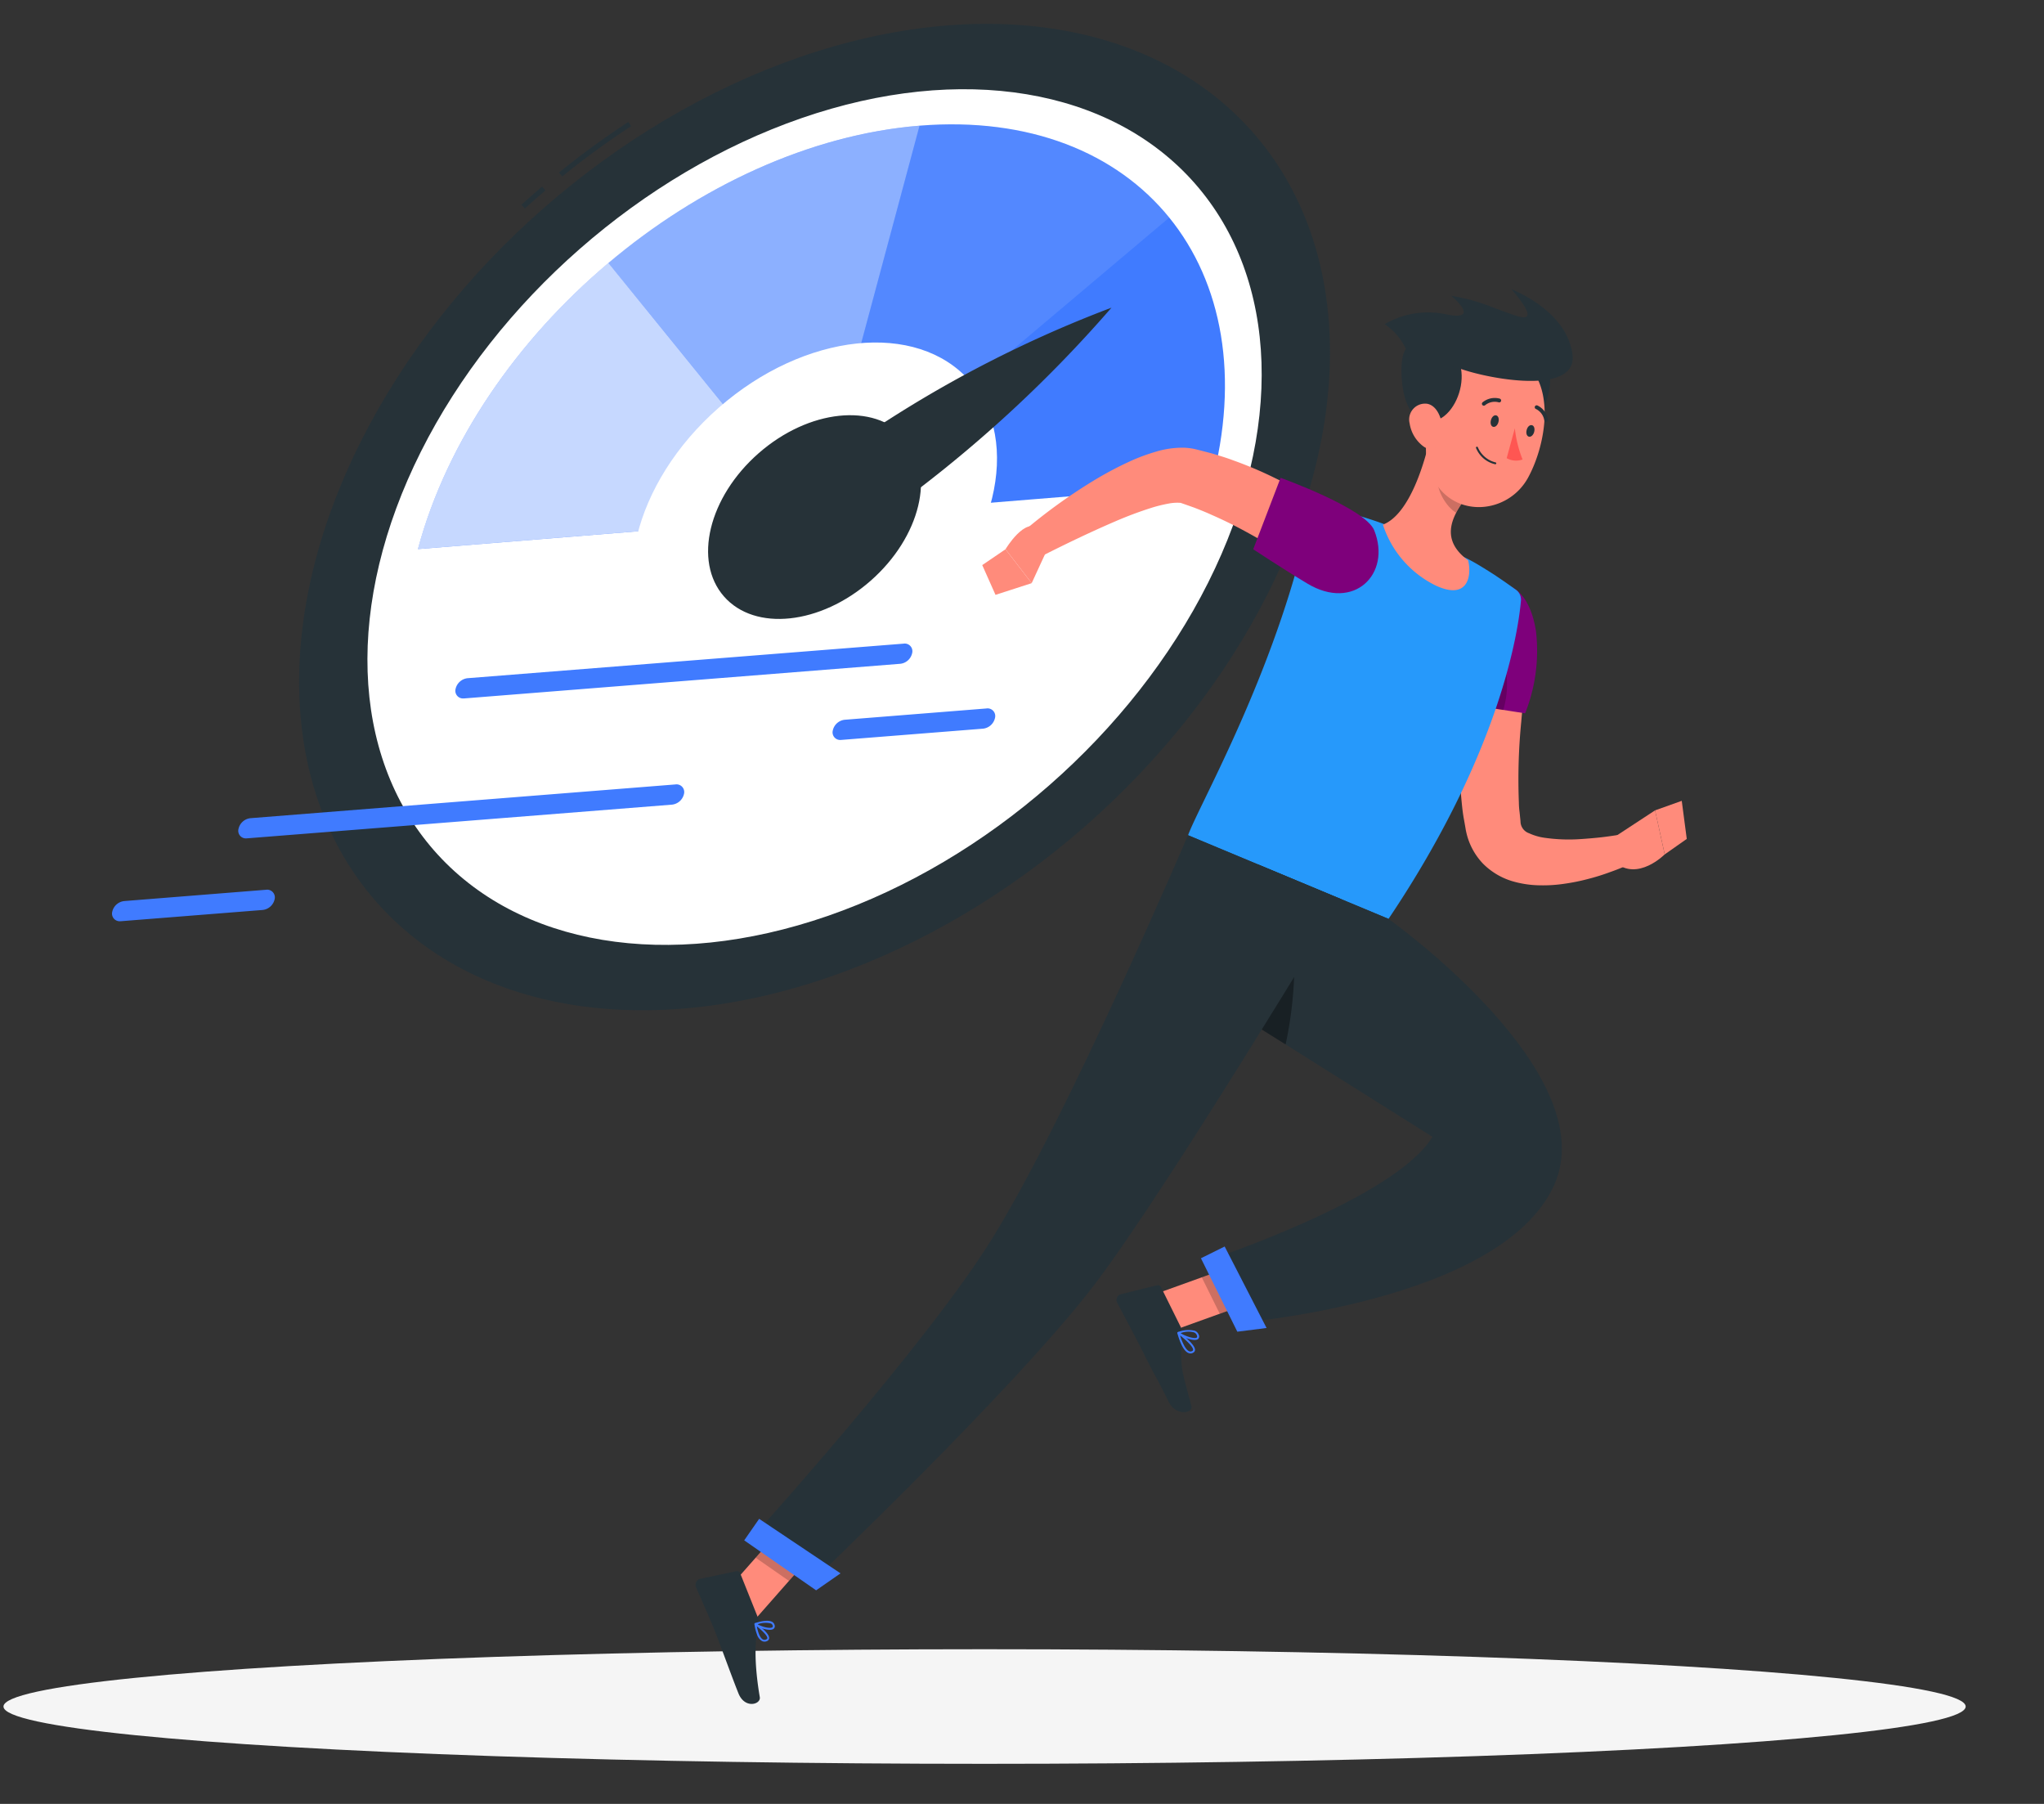 <svg xmlns="http://www.w3.org/2000/svg" xmlns:xlink="http://www.w3.org/1999/xlink" width="204" height="180" viewBox="0 0 204 180">
  <rect x="0" y="0" width="204" height="180" fill="#333333" stroke="none"/>
  <defs>
    <clipPath id="clip-path">
      <rect id="Rectangle_19067" data-name="Rectangle 19067" width="204" height="180" transform="translate(357 4451)" fill="#fff" stroke="#707070" stroke-width="1"/>
    </clipPath>
  </defs>
  <g id="Mask_Group_91" data-name="Mask Group 91" transform="translate(-357 -4451)" clip-path="url(#clip-path)">
    <g id="Group_55794" data-name="Group 55794" transform="translate(0 -13.596)">
      <g id="freepik--Shadow--inject-2" transform="translate(357.347 4629.162)">
        <ellipse id="freepik--path--inject-2" cx="97.918" cy="5.717" rx="97.918" ry="5.717" fill="#f5f5f5"/>
      </g>
      <g id="freepik--Speedometer--inject-2" transform="translate(367.502 4447)">
        <path id="Path_37211" data-name="Path 37211" d="M166.218,108.6l-.318-.394a83.989,83.989,0,0,1,6.919-5.05l.278.424a83,83,0,0,0-6.878,5.02Z" transform="translate(-120.61 -73.392)" fill="#263238"/>
        <path id="Path_37212" data-name="Path 37212" d="M158.813,118.107l-.343-.374c.677-.611,1.374-1.222,2.066-1.813l.328.389C160.172,116.895,159.485,117.5,158.813,118.107Z" transform="translate(-116.932 -79.708)" fill="#263238"/>
        <ellipse id="Ellipse_1738" data-name="Ellipse 1738" cx="58.198" cy="41.002" rx="58.198" ry="41.002" transform="translate(0 76.699) rotate(-41.22)" fill="#263238"/>
        <ellipse id="Ellipse_1739" data-name="Ellipse 1739" cx="50.487" cy="35.568" rx="50.487" ry="35.568" transform="translate(9.381 75.705) rotate(-41.22)" fill="#fff"/>
        <path id="Path_37213" data-name="Path 37213" d="M188.082,103.76c-21.862,1.773-44.275,20.706-50.062,42.25l79.171-6.409C222.979,118.036,209.945,101.992,188.082,103.76Z" transform="translate(-106.81 -73.623)" fill="#407bff"/>
        <path id="Path_37214" data-name="Path 37214" d="M138,159.559l39.588-3.207L157.014,131C147.954,138.656,140.9,148.777,138,159.559Z" transform="translate(-106.8 -87.172)" fill="#fff" opacity="0.7"/>
        <path id="Path_37215" data-name="Path 37215" d="M206.709,103.89c-10.929.889-22,6.06-31.059,13.7l20.584,25.342,10.474-39.043Z" transform="translate(-125.436 -73.753)" fill="#fff" opacity="0.4"/>
        <path id="Path_37216" data-name="Path 37216" d="M226.884,103.76,216.41,142.8l35.4-29.872C246.539,106.446,237.818,102.876,226.884,103.76Z" transform="translate(-145.612 -73.623)" fill="#fff" opacity="0.1"/>
        <ellipse id="Ellipse_1740" data-name="Ellipse 1740" cx="20.6" cy="14.509" rx="20.6" ry="14.509" transform="translate(45.739 71.851) rotate(-41.22)" fill="#fff"/>
        <ellipse id="Ellipse_1741" data-name="Ellipse 1741" cx="12.019" cy="8.469" rx="12.019" ry="8.469" transform="translate(56.172 70.741) rotate(-41.22)" fill="#263238"/>
        <path id="Path_37217" data-name="Path 37217" d="M249.029,139.85a119.332,119.332,0,0,0-26.579,14.09l3.722,6.666A130.123,130.123,0,0,0,249.029,139.85Z" transform="translate(-148.601 -91.553)" fill="#263238"/>
        <path id="Path_37218" data-name="Path 37218" d="M146.214,211.691a.763.763,0,0,1-.783-.929,1.379,1.379,0,0,1,1.192-1.091l43.527-3.449a.763.763,0,0,1,.859.924,1.364,1.364,0,0,1-1.187,1.086l-43.492,3.454Z" transform="translate(-110.469 -124.401)" fill="#407bff"/>
        <path id="Path_37219" data-name="Path 37219" d="M220.763,222.172a.758.758,0,0,1-.783-.929,1.364,1.364,0,0,1,1.192-1.086l14.141-1.126a.763.763,0,0,1,.864.924,1.374,1.374,0,0,1-1.192,1.091l-14.14,1.121Z" transform="translate(-147.369 -130.741)" fill="#407bff"/>
        <path id="Path_37220" data-name="Path 37220" d="M78.364,257.993a.763.763,0,0,1-.783-.929,1.374,1.374,0,0,1,1.212-1.086l14.14-1.126a.768.768,0,0,1,.864.924,1.374,1.374,0,0,1-1.187,1.091l-14.14,1.121Z" transform="translate(-76.885 -148.472)" fill="#407bff"/>
        <path id="Path_37221" data-name="Path 37221" d="M103.308,239.425a.757.757,0,0,1-.778-.929,1.369,1.369,0,0,1,1.187-1.086l42.421-3.368a.768.768,0,0,1,.864.924,1.379,1.379,0,0,1-1.192,1.091l-42.421,3.363Z" transform="translate(-89.233 -138.172)" fill="#407bff"/>
      </g>
      <g id="freepik--Character--inject-2" transform="translate(426.419 4493.464)">
        <path id="Path_37222" data-name="Path 37222" d="M284.39,331.377l1.8,3.631,8.893-3.2-1.8-3.631Z" transform="translate(-238.177 -231.237)" fill="#ff8b7b"/>
        <path id="Path_37223" data-name="Path 37223" d="M198.77,386.69l2.7,3.025,6.868-7.8-3.328-2.313Z" transform="translate(-195.797 -256.689)" fill="#ff8b7b"/>
        <path id="Path_37224" data-name="Path 37224" d="M199.174,394.292l-1.838-4.591a.338.338,0,0,0-.379-.207l-3.591.758a.616.616,0,0,0-.434.843c.616,1.465,1.131,2.525,1.874,4.363.46,1.146,1.722,4.646,2.358,6.227s2.247,1.1,2.131.384c-.54-3.177-.556-5.747-.106-7.045A1.01,1.01,0,0,0,199.174,394.292Z" transform="translate(-192.882 -261.583)" fill="#263238"/>
        <path id="Path_37225" data-name="Path 37225" d="M282.482,337.158l-1.965-3.969a.359.359,0,0,0-.4-.187l-3.586.884a.586.586,0,0,0-.389.843c.732,1.419,1.838,3.444,2.732,5.242,1.04,2.106,1.182,2.172,2.4,4.636.737,1.49,2.449,1.162,2.278.47-.788-3.151-1.227-3.7-.924-6.9a1.884,1.884,0,0,0-.152-1.015Z" transform="translate(-234.062 -233.619)" fill="#263238"/>
        <path id="Path_37226" data-name="Path 37226" d="M350.973,204.2c-.187,1.313-.389,2.727-.545,4.1s-.313,2.762-.429,4.141a58.708,58.708,0,0,0-.242,8.111,7.471,7.471,0,0,0,.071.965l.091.9a1.268,1.268,0,0,0,.864,1.207,5.524,5.524,0,0,0,1.439.434,17.171,17.171,0,0,0,3.757.141c.662-.045,1.338-.1,2.02-.177s1.374-.187,2.02-.283l.98,2.884a22.23,22.23,0,0,1-2.141.874,21.715,21.715,0,0,1-2.2.687,20.033,20.033,0,0,1-2.318.47,14.324,14.324,0,0,1-2.495.162,10.155,10.155,0,0,1-2.767-.419,6.923,6.923,0,0,1-2.9-1.742,6.591,6.591,0,0,1-1.677-3.166c-.035-.157-.051-.242-.066-.343l-.05-.293-.106-.6c-.076-.394-.126-.783-.172-1.172a52.184,52.184,0,0,1-.192-9.09c.1-1.485.2-2.959.384-4.424s.359-2.9.641-4.424Z" transform="translate(-267.586 -169.344)" fill="#ff8b7b"/>
        <path id="Path_37227" data-name="Path 37227" d="M343.427,196.254c-2.656,2.823-1.586,9.949-1.586,9.949l7.464,1.162a16.907,16.907,0,0,0,1.081-8.207C349.588,194.1,346.331,193.149,343.427,196.254Z" transform="translate(-266.509 -165.055)" fill="#7e007b"/>
        <path id="Path_37228" data-name="Path 37228" d="M345.846,202.192c-1.232-1.586-2.525-2.151-3.212-2.02-1.651,3.237-.813,8.823-.813,8.823l5.288.859A8.78,8.78,0,0,0,345.846,202.192Z" transform="translate(-266.499 -167.866)" opacity="0.2"/>
        <path id="Path_37229" data-name="Path 37229" d="M373.94,242.008l4.328-2.838.96,4.394s-2.692,2.727-4.934.8Z" transform="translate(-282.503 -187.179)" fill="#ff8b7b"/>
        <path id="Path_37230" data-name="Path 37230" d="M385.167,237.29l.5,3.8-2.2,1.545-.965-4.394Z" transform="translate(-286.74 -186.248)" fill="#ff8b7b"/>
        <path id="Path_37231" data-name="Path 37231" d="M299.3,331.816l-4.581,1.646-1.8-3.636,4.581-1.646Z" transform="translate(-242.399 -231.237)" opacity="0.2"/>
        <path id="Path_37232" data-name="Path 37232" d="M207.972,379.6l3.328,2.313-3.222,3.656-3.328-2.318Z" transform="translate(-198.757 -256.689)" opacity="0.2"/>
        <path id="Path_37233" data-name="Path 37233" d="M302.6,178.71c-3.071,15.711-11.247,29.887-12.388,33.018,2.929,1.227,13.984,5.833,20.009,8.343,11.237-16.721,12.959-28.821,13.216-31.75a1.2,1.2,0,0,0-.5-1.086c-.48-.348-1.247-.894-2.182-1.515-.505-.323-1.045-.662-1.626-1.01-.318-.187-.646-.369-.98-.545a80.3,80.3,0,0,0-8.51-3.535c-.545-.2-1.106-.389-1.656-.561s-1.01-.308-1.49-.439C304.335,179.053,302.6,178.71,302.6,178.71Z" transform="translate(-241.058 -157.252)" fill="#2699fb"/>
        <path id="Path_37235" data-name="Path 37235" d="M333.553,164.45c-.6,2.959-2.156,8.2-4.833,9.227a10.31,10.31,0,0,0,5.308,6.091c3.207,1.47,3.565-1.01,3.2-2.525-2.747-2.02-1.722-4.232-.308-6.136Z" transform="translate(-260.12 -150.193)" fill="#ff8b7b"/>
        <path id="Path_37236" data-name="Path 37236" d="M340.254,169.81l1.99,3.924a9.226,9.226,0,0,0-.889,1.4c-1.1-.657-2.167-2.606-1.783-3.879A4.458,4.458,0,0,1,340.254,169.81Z" transform="translate(-265.452 -152.846)" opacity="0.2"/>
        <path id="Path_37237" data-name="Path 37237" d="M352.154,156.136c3.166.232,5.969-7.666,1.348-8.585-3.116-.621-3.086,1.242-3.414,3.283S350.149,155.99,352.154,156.136Z" transform="translate(-270.645 -141.769)" fill="#263238"/>
        <path id="Path_37238" data-name="Path 37238" d="M338.122,152.4c-.813,3.939-1.49,6.2-.076,8.727,2.131,3.793,7.393,3.318,9.373-.3,1.778-3.257,2.813-9.151-.561-11.727a5.49,5.49,0,0,0-8.737,3.3Z" transform="translate(-264.33 -142.032)" fill="#ff8b7b"/>
        <path id="Path_37239" data-name="Path 37239" d="M335.056,154.452c3.166.232,5.288-6.989.667-7.914-3.116-.621-3.379,1.2-3.328,3.151C332.445,151.761,333.046,154.286,335.056,154.452Z" transform="translate(-261.936 -141.266)" fill="#263238"/>
        <path id="Path_37240" data-name="Path 37240" d="M335.969,143.881c2.136,1.035,12.433,3.252,11.843-1.177s-6.091-6.484-6.091-6.484,3.2,3.51.561,2.666-3.4-1.459-6.565-2.02c0,0,3.111,2.581-.505,1.853a8.585,8.585,0,0,0-6.141.98,6.106,6.106,0,0,1,2.666,5.692C331.489,149.285,335.969,143.881,335.969,143.881Z" transform="translate(-260.293 -136.22)" fill="#263238"/>
        <path id="Path_37241" data-name="Path 37241" d="M333.982,160.756a3.535,3.535,0,0,0,1.374,2.3c.97.712,1.853-.106,1.919-1.288.056-1.066-.379-2.722-1.515-2.959A1.585,1.585,0,0,0,333.982,160.756Z" transform="translate(-262.715 -147.383)" fill="#ff8b7b"/>
        <path id="Path_37242" data-name="Path 37242" d="M298.738,249.81l-4.212,13.565,21.68,13.635c-3.742,6.242-22.756,12.454-22.756,12.454l3.03,6.151s26.478-2.02,31.846-13.726c5.166-11.242-16.514-26.624-16.514-26.624Z" transform="translate(-242.662 -192.445)" fill="#263238"/>
        <path id="Path_37243" data-name="Path 37243" d="M305.783,276.466,302,274.1l4.656-6.767A39.372,39.372,0,0,1,305.783,276.466Z" transform="translate(-246.894 -201.117)" opacity="0.2"/>
        <path id="Path_37244" data-name="Path 37244" d="M305.783,276.466,302,274.1l4.656-6.767A39.372,39.372,0,0,1,305.783,276.466Z" transform="translate(-246.894 -201.117)" opacity="0.2"/>
        <path id="Path_37245" data-name="Path 37245" d="M262.543,250.469s-17.484,29.079-24.7,38.513c-7.9,10.333-28.367,29.8-28.367,29.8l-6.1-4.242s17.676-19.484,24.337-30.266c7.6-12.282,19.514-40.2,19.514-40.2Z" transform="translate(-198.078 -189.604)" fill="#263238"/>
        <path id="Path_37246" data-name="Path 37246" d="M209.676,386.286,202.5,381.3l1.49-2.146,8.121,5.439Z" transform="translate(-197.643 -256.466)" fill="#407bff"/>
        <path id="Path_37247" data-name="Path 37247" d="M296.391,333.849l-3.631-7.328,2.368-1.172,4.182,8.131Z" transform="translate(-242.32 -229.836)" fill="#407bff"/>
        <path id="Path_37248" data-name="Path 37248" d="M350.038,161.591c-.086.313,0,.616.217.672s.444-.152.53-.47,0-.616-.222-.672S350.124,161.278,350.038,161.591Z" transform="translate(-270.655 -148.541)" fill="#263238"/>
        <path id="Path_37249" data-name="Path 37249" d="M357.1,163.531c-.086.318,0,.616.217.672s.444-.152.53-.47,0-.616-.217-.672S357.184,163.207,357.1,163.531Z" transform="translate(-274.15 -149.501)" fill="#263238"/>
        <path id="Path_37250" data-name="Path 37250" d="M354,163.68a11.749,11.749,0,0,0,.773,3.111,1.889,1.889,0,0,1-1.586-.131Z" transform="translate(-272.232 -149.812)" fill="#ff5652"/>
        <path id="Path_37251" data-name="Path 37251" d="M348.622,168.933a2.717,2.717,0,0,1-1.515-1.515.1.1,0,0,1,.187-.061,2.576,2.576,0,0,0,1.768,1.515.091.091,0,0,1,.071.116.1.1,0,0,1-.121.066A2.845,2.845,0,0,1,348.622,168.933Z" transform="translate(-269.219 -151.6)" fill="#263238"/>
        <path id="Path_37252" data-name="Path 37252" d="M348.4,158.449a.222.222,0,0,1-.076-.061.187.187,0,0,1,.035-.268,1.914,1.914,0,0,1,1.717-.359.2.2,0,0,1,.116.247.192.192,0,0,1-.242.116h0a1.515,1.515,0,0,0-1.358.3A.2.2,0,0,1,348.4,158.449Z" transform="translate(-269.801 -146.849)" fill="#263238"/>
        <path id="Path_37253" data-name="Path 37253" d="M359.789,160.776a.187.187,0,0,1-.111-.141,1.515,1.515,0,0,0-.818-1.121.192.192,0,1,1,.146-.354,1.9,1.9,0,0,1,1.045,1.4.187.187,0,0,1-.151.222A.167.167,0,0,1,359.789,160.776Z" transform="translate(-274.973 -147.564)" fill="#263238"/>
        <path id="Path_37254" data-name="Path 37254" d="M204.791,400.93a4.656,4.656,0,0,1-.263-1.045.1.1,0,0,1,.045-.1.086.086,0,0,1,.1,0c.141.1,1.359.98,1.318,1.49a.333.333,0,0,1-.187.268.561.561,0,0,1-.54,0,1.177,1.177,0,0,1-.475-.611Zm-.025-.843c.126.7.348,1.177.6,1.308a.364.364,0,0,0,.364-.025c.071-.03.081-.071.081-.1C205.827,401.006,205.231,400.456,204.766,400.087Z" transform="translate(-198.646 -266.672)" fill="#407bff"/>
        <path id="Path_37255" data-name="Path 37255" d="M204.533,399.652a.1.1,0,0,1,.061-.131c.045,0,1.146-.4,1.677-.126a.5.5,0,0,1,.263.328h0a.328.328,0,0,1-.116.389c-.379.263-1.515-.126-1.858-.419A.11.11,0,0,1,204.533,399.652Zm1.8.086a.333.333,0,0,0-.157-.167,2.207,2.207,0,0,0-1.338.076c.444.258,1.247.46,1.475.3,0,0,.066-.045.035-.167h0Z" transform="translate(-198.646 -266.439)" fill="#407bff"/>
        <path id="Path_37256" data-name="Path 37256" d="M288.115,342.335a.091.091,0,0,1,.04-.091.1.1,0,0,1,.111,0c.167.126,1.626,1.217,1.6,1.783a.3.3,0,0,1-.157.253h0a.5.5,0,0,1-.505.045c-.55-.222-.924-1.333-1.1-1.975Zm1.56,1.641c-.04-.318-.737-.96-1.3-1.4.268.869.6,1.449.9,1.576a.348.348,0,0,0,.328-.03.106.106,0,0,0,.066-.1Z" transform="translate(-240.018 -238.19)" fill="#407bff"/>
        <path id="Path_37257" data-name="Path 37257" d="M288.12,342.122V342.1a.086.086,0,0,1,.061-.076,2.844,2.844,0,0,1,1.677-.126.687.687,0,0,1,.384.4h0a.352.352,0,0,1-.081.439c-.379.268-1.6-.212-2.02-.556A.085.085,0,0,1,288.12,342.122Zm1.965.338a.3.3,0,0,0-.025-.1h0a.5.5,0,0,0-.283-.3,2.217,2.217,0,0,0-1.353.076c.505.313,1.4.6,1.626.439a.111.111,0,0,0,.03-.121Zm.066-.131Z" transform="translate(-240.023 -237.977)" fill="#407bff"/>
        <path id="Path_37258" data-name="Path 37258" d="M286.663,180.042l-1.6-1.066c-.55-.359-1.111-.707-1.672-1.055-1.126-.692-2.267-1.348-3.419-1.98s-2.318-1.207-3.495-1.722c-.586-.268-1.177-.505-1.768-.732l-.884-.313-.222-.076-.111-.04h0a.146.146,0,0,1-.081-.035,4.414,4.414,0,0,0-1.268.076,13.974,13.974,0,0,0-1.717.429,37.874,37.874,0,0,0-3.651,1.374c-2.449,1.055-4.944,2.257-7.368,3.485l-1.712-2.525a54.417,54.417,0,0,1,6.984-5.05,35.2,35.2,0,0,1,3.954-2.076,19.228,19.228,0,0,1,2.268-.818,9.121,9.121,0,0,1,2.868-.4,6.837,6.837,0,0,1,.949.116l.237.056.141.035.278.071,1.111.288c.727.217,1.46.434,2.156.7a38.936,38.936,0,0,1,4.106,1.737c1.328.636,2.616,1.343,3.873,2.091.621.384,1.242.773,1.853,1.177s1.2.808,1.853,1.3Z" transform="translate(-224.966 -151.711)" fill="#ff8b7b"/>
        <path id="Path_37259" data-name="Path 37259" d="M315.165,178.7c-.894-2.212-9.343-5.237-9.343-5.237l-2.732,7.131s2.954,1.954,5.4,3.419C313.145,186.813,316.912,183.05,315.165,178.7Z" transform="translate(-247.433 -154.653)" fill="#7e007b"/>
        <path id="Path_37260" data-name="Path 37260" d="M258.463,184.978l-1.712,3.712-2.611-3.384s1.97-3.313,3.374-2.02Z" transform="translate(-223.204 -159.369)" fill="#ff8b7b"/>
        <path id="Path_37261" data-name="Path 37261" d="M250.863,192.13l-1.323-2.969,2.323-1.581,2.611,3.384Z" transform="translate(-220.927 -161.642)" fill="#ff8b7b"/>
      </g>
    </g>
  </g>
</svg>
